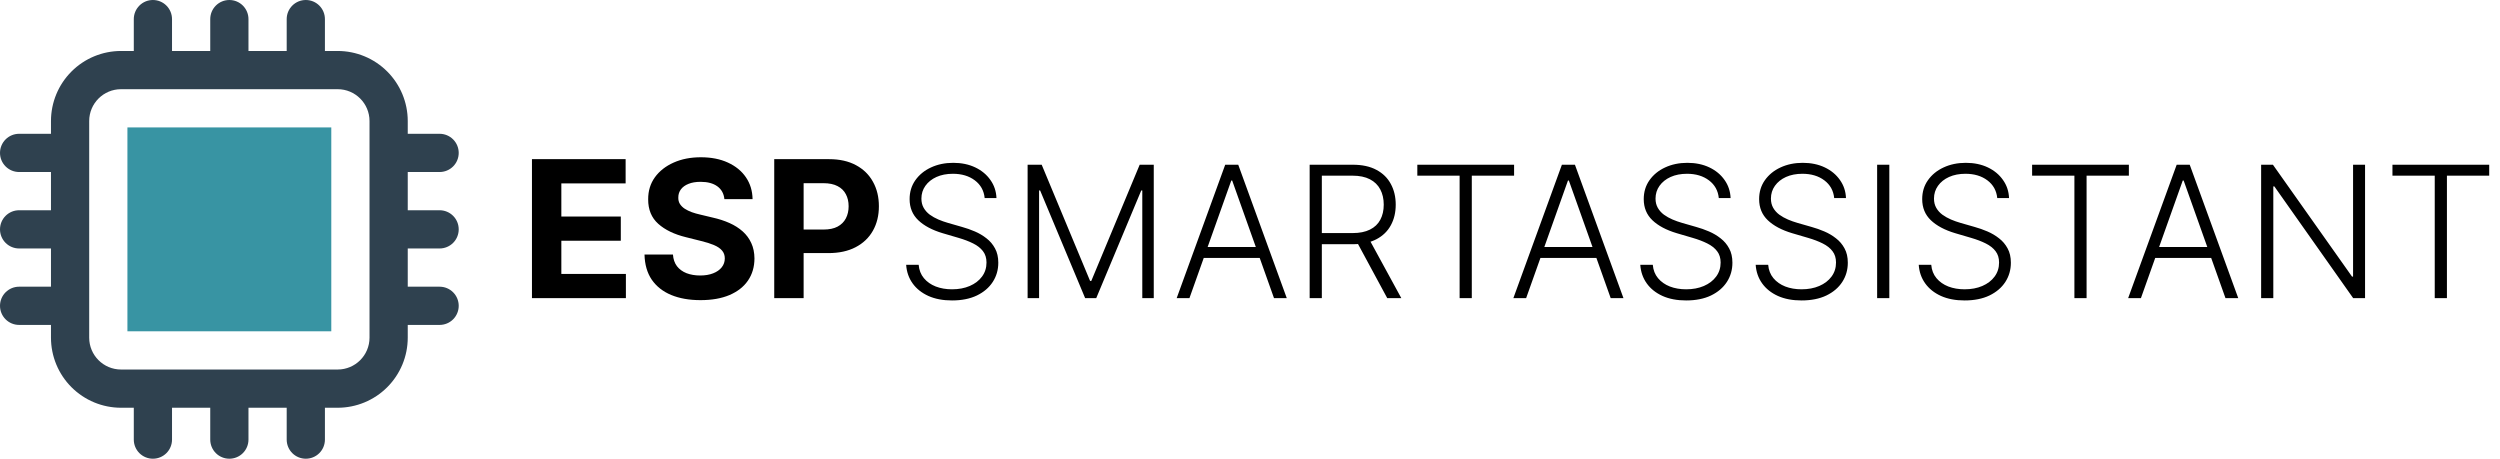 <svg width="327" height="60" viewBox="0 0 327 60" fill="none" xmlns="http://www.w3.org/2000/svg">
<path d="M43.333 16.667H16.667V43.333H43.333V16.667Z" fill="#3894A3"/>
<path fill-rule="evenodd" clip-rule="evenodd" d="M27.5 6.667V2.5C27.5 1.837 27.763 1.201 28.232 0.732C28.701 0.263 29.337 0 30 0C30.663 0 31.299 0.263 31.768 0.732C32.237 1.201 32.5 1.837 32.5 2.5V6.667H37.5V2.5C37.5 1.837 37.763 1.201 38.232 0.732C38.701 0.263 39.337 0 40 0C40.663 0 41.299 0.263 41.768 0.732C42.237 1.201 42.5 1.837 42.5 2.5V6.667H44.167C46.598 6.667 48.929 7.632 50.648 9.352C52.368 11.071 53.333 13.402 53.333 15.833V17.5H57.5C58.163 17.5 58.799 17.763 59.268 18.232C59.737 18.701 60 19.337 60 20C60 20.663 59.737 21.299 59.268 21.768C58.799 22.237 58.163 22.5 57.5 22.5H53.333V27.5H57.5C58.163 27.5 58.799 27.763 59.268 28.232C59.737 28.701 60 29.337 60 30C60 30.663 59.737 31.299 59.268 31.768C58.799 32.237 58.163 32.5 57.5 32.5H53.333V37.5H57.5C58.163 37.5 58.799 37.763 59.268 38.232C59.737 38.701 60 39.337 60 40C60 40.663 59.737 41.299 59.268 41.768C58.799 42.237 58.163 42.5 57.5 42.5H53.333V44.167C53.333 46.598 52.368 48.929 50.648 50.648C48.929 52.368 46.598 53.333 44.167 53.333H42.5V57.5C42.5 58.163 42.237 58.799 41.768 59.268C41.299 59.737 40.663 60 40 60C39.337 60 38.701 59.737 38.232 59.268C37.763 58.799 37.5 58.163 37.5 57.5V53.333H32.5V57.5C32.5 58.163 32.237 58.799 31.768 59.268C31.299 59.737 30.663 60 30 60C29.337 60 28.701 59.737 28.232 59.268C27.763 58.799 27.5 58.163 27.5 57.5V53.333H22.5V57.5C22.5 58.163 22.237 58.799 21.768 59.268C21.299 59.737 20.663 60 20 60C19.337 60 18.701 59.737 18.232 59.268C17.763 58.799 17.5 58.163 17.5 57.5V53.333H15.833C13.402 53.333 11.071 52.368 9.352 50.648C7.632 48.929 6.667 46.598 6.667 44.167V42.5H2.5C1.837 42.5 1.201 42.237 0.732 41.768C0.263 41.299 0 40.663 0 40C0 39.337 0.263 38.701 0.732 38.232C1.201 37.763 1.837 37.5 2.5 37.5H6.667V32.5H2.5C1.837 32.5 1.201 32.237 0.732 31.768C0.263 31.299 0 30.663 0 30C0 29.337 0.263 28.701 0.732 28.232C1.201 27.763 1.837 27.5 2.5 27.5H6.667V22.5H2.5C1.837 22.5 1.201 22.237 0.732 21.768C0.263 21.299 0 20.663 0 20C0 19.337 0.263 18.701 0.732 18.232C1.201 17.763 1.837 17.5 2.5 17.5H6.667V15.833C6.667 13.402 7.632 11.071 9.352 9.352C11.071 7.632 13.402 6.667 15.833 6.667H17.5V2.5C17.5 1.837 17.763 1.201 18.232 0.732C18.701 0.263 19.337 0 20 0C20.663 0 21.299 0.263 21.768 0.732C22.237 1.201 22.5 1.837 22.5 2.5V6.667H27.5ZM11.667 15.833C11.667 13.533 13.533 11.667 15.833 11.667H44.167C46.467 11.667 48.333 13.533 48.333 15.833V44.167C48.333 46.467 46.467 48.333 44.167 48.333H15.833C13.533 48.333 11.667 46.467 11.667 44.167V15.833Z" fill="#2F414F"/>
<path d="M128.795 25.909C128.699 24.938 128.27 24.165 127.509 23.591C126.747 23.017 125.79 22.73 124.636 22.73C123.824 22.73 123.108 22.869 122.489 23.148C121.875 23.426 121.392 23.812 121.04 24.307C120.693 24.796 120.52 25.352 120.52 25.977C120.52 26.438 120.619 26.841 120.818 27.188C121.017 27.534 121.284 27.832 121.619 28.082C121.96 28.327 122.335 28.537 122.744 28.713C123.159 28.889 123.577 29.037 123.997 29.156L125.838 29.685C126.395 29.838 126.952 30.034 127.509 30.273C128.065 30.511 128.574 30.812 129.034 31.176C129.5 31.534 129.872 31.974 130.151 32.497C130.435 33.014 130.577 33.636 130.577 34.364C130.577 35.295 130.335 36.133 129.852 36.878C129.369 37.622 128.676 38.213 127.773 38.651C126.869 39.082 125.787 39.298 124.526 39.298C123.338 39.298 122.307 39.102 121.432 38.71C120.557 38.312 119.869 37.764 119.369 37.065C118.869 36.367 118.588 35.557 118.526 34.636H120.162C120.219 35.324 120.446 35.906 120.844 36.383C121.241 36.861 121.759 37.224 122.395 37.474C123.031 37.719 123.741 37.841 124.526 37.841C125.395 37.841 126.168 37.696 126.844 37.406C127.526 37.111 128.06 36.702 128.446 36.179C128.838 35.651 129.034 35.037 129.034 34.338C129.034 33.747 128.881 33.253 128.574 32.855C128.267 32.452 127.838 32.114 127.287 31.841C126.741 31.568 126.108 31.327 125.386 31.116L123.298 30.503C121.929 30.094 120.866 29.528 120.111 28.807C119.355 28.085 118.977 27.165 118.977 26.046C118.977 25.108 119.227 24.284 119.727 23.574C120.233 22.858 120.915 22.301 121.773 21.903C122.636 21.5 123.605 21.298 124.679 21.298C125.764 21.298 126.724 21.497 127.56 21.895C128.395 22.293 129.057 22.841 129.545 23.54C130.04 24.233 130.304 25.023 130.338 25.909H128.795ZM134.412 21.546H136.253L142.585 36.75H142.739L149.071 21.546H150.912V39H149.412V24.912H149.276L143.386 39H141.938L136.048 24.912H135.912V39H134.412V21.546ZM155.578 39H153.908L160.257 21.546H161.962L168.311 39H166.641L161.169 23.616H161.05L155.578 39ZM156.78 32.31H165.439V33.742H156.78V32.31ZM171.303 39V21.546H176.936C178.175 21.546 179.209 21.77 180.038 22.219C180.874 22.662 181.501 23.278 181.922 24.068C182.348 24.852 182.561 25.753 182.561 26.77C182.561 27.787 182.348 28.685 181.922 29.463C181.501 30.241 180.876 30.849 180.047 31.287C179.217 31.724 178.189 31.943 176.962 31.943H172.163V30.486H176.919C177.828 30.486 178.584 30.335 179.186 30.034C179.794 29.733 180.246 29.304 180.541 28.747C180.842 28.19 180.993 27.531 180.993 26.77C180.993 26.009 180.842 25.344 180.541 24.776C180.24 24.202 179.786 23.759 179.178 23.446C178.575 23.134 177.814 22.977 176.893 22.977H172.896V39H171.303ZM178.999 31.125L183.294 39H181.453L177.2 31.125H178.999ZM185.386 22.977V21.546H198.043V22.977H192.511V39H190.918V22.977H185.386ZM199.617 39H197.947L204.296 21.546H206.001L212.35 39H210.68L205.208 23.616H205.089L199.617 39ZM200.819 32.31H209.478V33.742H200.819V32.31ZM224.819 25.909C224.722 24.938 224.293 24.165 223.532 23.591C222.771 23.017 221.813 22.73 220.66 22.73C219.847 22.73 219.131 22.869 218.512 23.148C217.898 23.426 217.415 23.812 217.063 24.307C216.717 24.796 216.543 25.352 216.543 25.977C216.543 26.438 216.643 26.841 216.842 27.188C217.04 27.534 217.308 27.832 217.643 28.082C217.984 28.327 218.359 28.537 218.768 28.713C219.183 28.889 219.6 29.037 220.021 29.156L221.862 29.685C222.418 29.838 222.975 30.034 223.532 30.273C224.089 30.511 224.597 30.812 225.058 31.176C225.523 31.534 225.896 31.974 226.174 32.497C226.458 33.014 226.6 33.636 226.6 34.364C226.6 35.295 226.359 36.133 225.876 36.878C225.393 37.622 224.7 38.213 223.796 38.651C222.893 39.082 221.81 39.298 220.549 39.298C219.362 39.298 218.33 39.102 217.455 38.71C216.58 38.312 215.893 37.764 215.393 37.065C214.893 36.367 214.612 35.557 214.549 34.636H216.185C216.242 35.324 216.469 35.906 216.867 36.383C217.265 36.861 217.782 37.224 218.418 37.474C219.055 37.719 219.765 37.841 220.549 37.841C221.418 37.841 222.191 37.696 222.867 37.406C223.549 37.111 224.083 36.702 224.469 36.179C224.862 35.651 225.058 35.037 225.058 34.338C225.058 33.747 224.904 33.253 224.597 32.855C224.29 32.452 223.862 32.114 223.31 31.841C222.765 31.568 222.131 31.327 221.41 31.116L219.322 30.503C217.952 30.094 216.89 29.528 216.134 28.807C215.379 28.085 215.001 27.165 215.001 26.046C215.001 25.108 215.251 24.284 215.751 23.574C216.256 22.858 216.938 22.301 217.796 21.903C218.66 21.5 219.629 21.298 220.702 21.298C221.788 21.298 222.748 21.497 223.583 21.895C224.418 22.293 225.08 22.841 225.569 23.54C226.063 24.233 226.327 25.023 226.362 25.909H224.819ZM239.913 25.909C239.816 24.938 239.387 24.165 238.626 23.591C237.864 23.017 236.907 22.73 235.754 22.73C234.941 22.73 234.225 22.869 233.606 23.148C232.992 23.426 232.509 23.812 232.157 24.307C231.81 24.796 231.637 25.352 231.637 25.977C231.637 26.438 231.737 26.841 231.935 27.188C232.134 27.534 232.401 27.832 232.737 28.082C233.077 28.327 233.452 28.537 233.862 28.713C234.276 28.889 234.694 29.037 235.114 29.156L236.955 29.685C237.512 29.838 238.069 30.034 238.626 30.273C239.183 30.511 239.691 30.812 240.151 31.176C240.617 31.534 240.989 31.974 241.268 32.497C241.552 33.014 241.694 33.636 241.694 34.364C241.694 35.295 241.452 36.133 240.969 36.878C240.487 37.622 239.793 38.213 238.89 38.651C237.987 39.082 236.904 39.298 235.643 39.298C234.455 39.298 233.424 39.102 232.549 38.71C231.674 38.312 230.987 37.764 230.487 37.065C229.987 36.367 229.705 35.557 229.643 34.636H231.279C231.336 35.324 231.563 35.906 231.961 36.383C232.359 36.861 232.876 37.224 233.512 37.474C234.148 37.719 234.859 37.841 235.643 37.841C236.512 37.841 237.285 37.696 237.961 37.406C238.643 37.111 239.177 36.702 239.563 36.179C239.955 35.651 240.151 35.037 240.151 34.338C240.151 33.747 239.998 33.253 239.691 32.855C239.384 32.452 238.955 32.114 238.404 31.841C237.859 31.568 237.225 31.327 236.504 31.116L234.415 30.503C233.046 30.094 231.984 29.528 231.228 28.807C230.472 28.085 230.094 27.165 230.094 26.046C230.094 25.108 230.344 24.284 230.844 23.574C231.35 22.858 232.032 22.301 232.89 21.903C233.754 21.5 234.722 21.298 235.796 21.298C236.881 21.298 237.842 21.497 238.677 21.895C239.512 22.293 240.174 22.841 240.663 23.54C241.157 24.233 241.421 25.023 241.455 25.909H239.913ZM247.123 21.546V39H245.529V21.546H247.123ZM261.241 25.909C261.144 24.938 260.715 24.165 259.954 23.591C259.192 23.017 258.235 22.73 257.082 22.73C256.269 22.73 255.553 22.869 254.934 23.148C254.32 23.426 253.837 23.812 253.485 24.307C253.138 24.796 252.965 25.352 252.965 25.977C252.965 26.438 253.065 26.841 253.263 27.188C253.462 27.534 253.729 27.832 254.065 28.082C254.406 28.327 254.781 28.537 255.19 28.713C255.604 28.889 256.022 29.037 256.442 29.156L258.283 29.685C258.84 29.838 259.397 30.034 259.954 30.273C260.511 30.511 261.019 30.812 261.479 31.176C261.945 31.534 262.317 31.974 262.596 32.497C262.88 33.014 263.022 33.636 263.022 34.364C263.022 35.295 262.781 36.133 262.298 36.878C261.815 37.622 261.121 38.213 260.218 38.651C259.315 39.082 258.232 39.298 256.971 39.298C255.783 39.298 254.752 39.102 253.877 38.71C253.002 38.312 252.315 37.764 251.815 37.065C251.315 36.367 251.033 35.557 250.971 34.636H252.607C252.664 35.324 252.891 35.906 253.289 36.383C253.687 36.861 254.204 37.224 254.84 37.474C255.477 37.719 256.187 37.841 256.971 37.841C257.84 37.841 258.613 37.696 259.289 37.406C259.971 37.111 260.505 36.702 260.891 36.179C261.283 35.651 261.479 35.037 261.479 34.338C261.479 33.747 261.326 33.253 261.019 32.855C260.712 32.452 260.283 32.114 259.732 31.841C259.187 31.568 258.553 31.327 257.832 31.116L255.744 30.503C254.374 30.094 253.312 29.528 252.556 28.807C251.8 28.085 251.423 27.165 251.423 26.046C251.423 25.108 251.673 24.284 252.173 23.574C252.678 22.858 253.36 22.301 254.218 21.903C255.082 21.5 256.05 21.298 257.124 21.298C258.21 21.298 259.17 21.497 260.005 21.895C260.84 22.293 261.502 22.841 261.991 23.54C262.485 24.233 262.749 25.023 262.783 25.909H261.241ZM265.8 22.977V21.546H278.457V22.977H272.925V39H271.332V22.977H265.8ZM280.031 39H278.361L284.71 21.546H286.415L292.764 39H291.094L285.622 23.616H285.503L280.031 39ZM281.233 32.31H289.892V33.742H281.233V32.31ZM309.349 21.546V39H307.798L297.486 24.384H297.349V39H295.756V21.546H297.298L307.645 36.179H307.781V21.546H309.349ZM312.933 22.977V21.546H325.589V22.977H320.058V39H318.464V22.977H312.933Z" fill="black"/>
<path d="M69.58 39V20.818H81.832V23.988H73.424V28.32H81.201V31.489H73.424V35.831H81.867V39H69.58ZM94.751 26.047C94.68 25.331 94.375 24.775 93.837 24.378C93.298 23.982 92.567 23.783 91.644 23.783C91.016 23.783 90.487 23.872 90.055 24.05C89.623 24.221 89.291 24.461 89.061 24.769C88.836 25.077 88.723 25.426 88.723 25.816C88.711 26.142 88.779 26.426 88.927 26.669C89.081 26.911 89.291 27.121 89.558 27.299C89.824 27.471 90.132 27.622 90.481 27.752C90.83 27.876 91.203 27.983 91.6 28.071L93.233 28.462C94.026 28.64 94.754 28.876 95.417 29.172C96.08 29.468 96.654 29.832 97.139 30.264C97.625 30.696 98 31.205 98.267 31.791C98.539 32.377 98.678 33.049 98.684 33.806C98.678 34.919 98.394 35.884 97.832 36.701C97.275 37.511 96.471 38.142 95.417 38.592C94.369 39.035 93.106 39.258 91.626 39.258C90.158 39.258 88.88 39.033 87.791 38.583C86.708 38.133 85.862 37.467 85.252 36.585C84.648 35.697 84.332 34.6 84.302 33.291H88.022C88.063 33.901 88.238 34.41 88.546 34.819C88.859 35.221 89.276 35.526 89.797 35.733C90.324 35.934 90.919 36.035 91.582 36.035C92.233 36.035 92.798 35.94 93.277 35.751C93.763 35.561 94.139 35.298 94.405 34.961C94.671 34.623 94.804 34.236 94.804 33.798C94.804 33.389 94.683 33.046 94.44 32.768C94.204 32.49 93.855 32.253 93.393 32.057C92.937 31.862 92.378 31.685 91.715 31.525L89.735 31.028C88.202 30.655 86.992 30.072 86.104 29.279C85.216 28.486 84.775 27.417 84.781 26.074C84.775 24.973 85.068 24.011 85.66 23.189C86.258 22.366 87.078 21.724 88.119 21.262C89.161 20.8 90.345 20.57 91.671 20.57C93.02 20.57 94.198 20.8 95.204 21.262C96.216 21.724 97.003 22.366 97.565 23.189C98.128 24.011 98.418 24.964 98.436 26.047H94.751ZM101.27 39V20.818H108.443C109.822 20.818 110.997 21.082 111.968 21.608C112.938 22.129 113.678 22.854 114.187 23.783C114.702 24.707 114.959 25.772 114.959 26.979C114.959 28.187 114.699 29.252 114.178 30.175C113.657 31.099 112.903 31.818 111.914 32.333C110.932 32.848 109.742 33.105 108.345 33.105H103.773V30.024H107.724C108.464 30.024 109.073 29.897 109.553 29.643C110.038 29.382 110.399 29.024 110.636 28.569C110.878 28.107 111 27.577 111 26.979C111 26.376 110.878 25.849 110.636 25.399C110.399 24.943 110.038 24.591 109.553 24.343C109.067 24.088 108.452 23.961 107.706 23.961H105.114V39H101.27Z" fill="black"/>
</svg>
